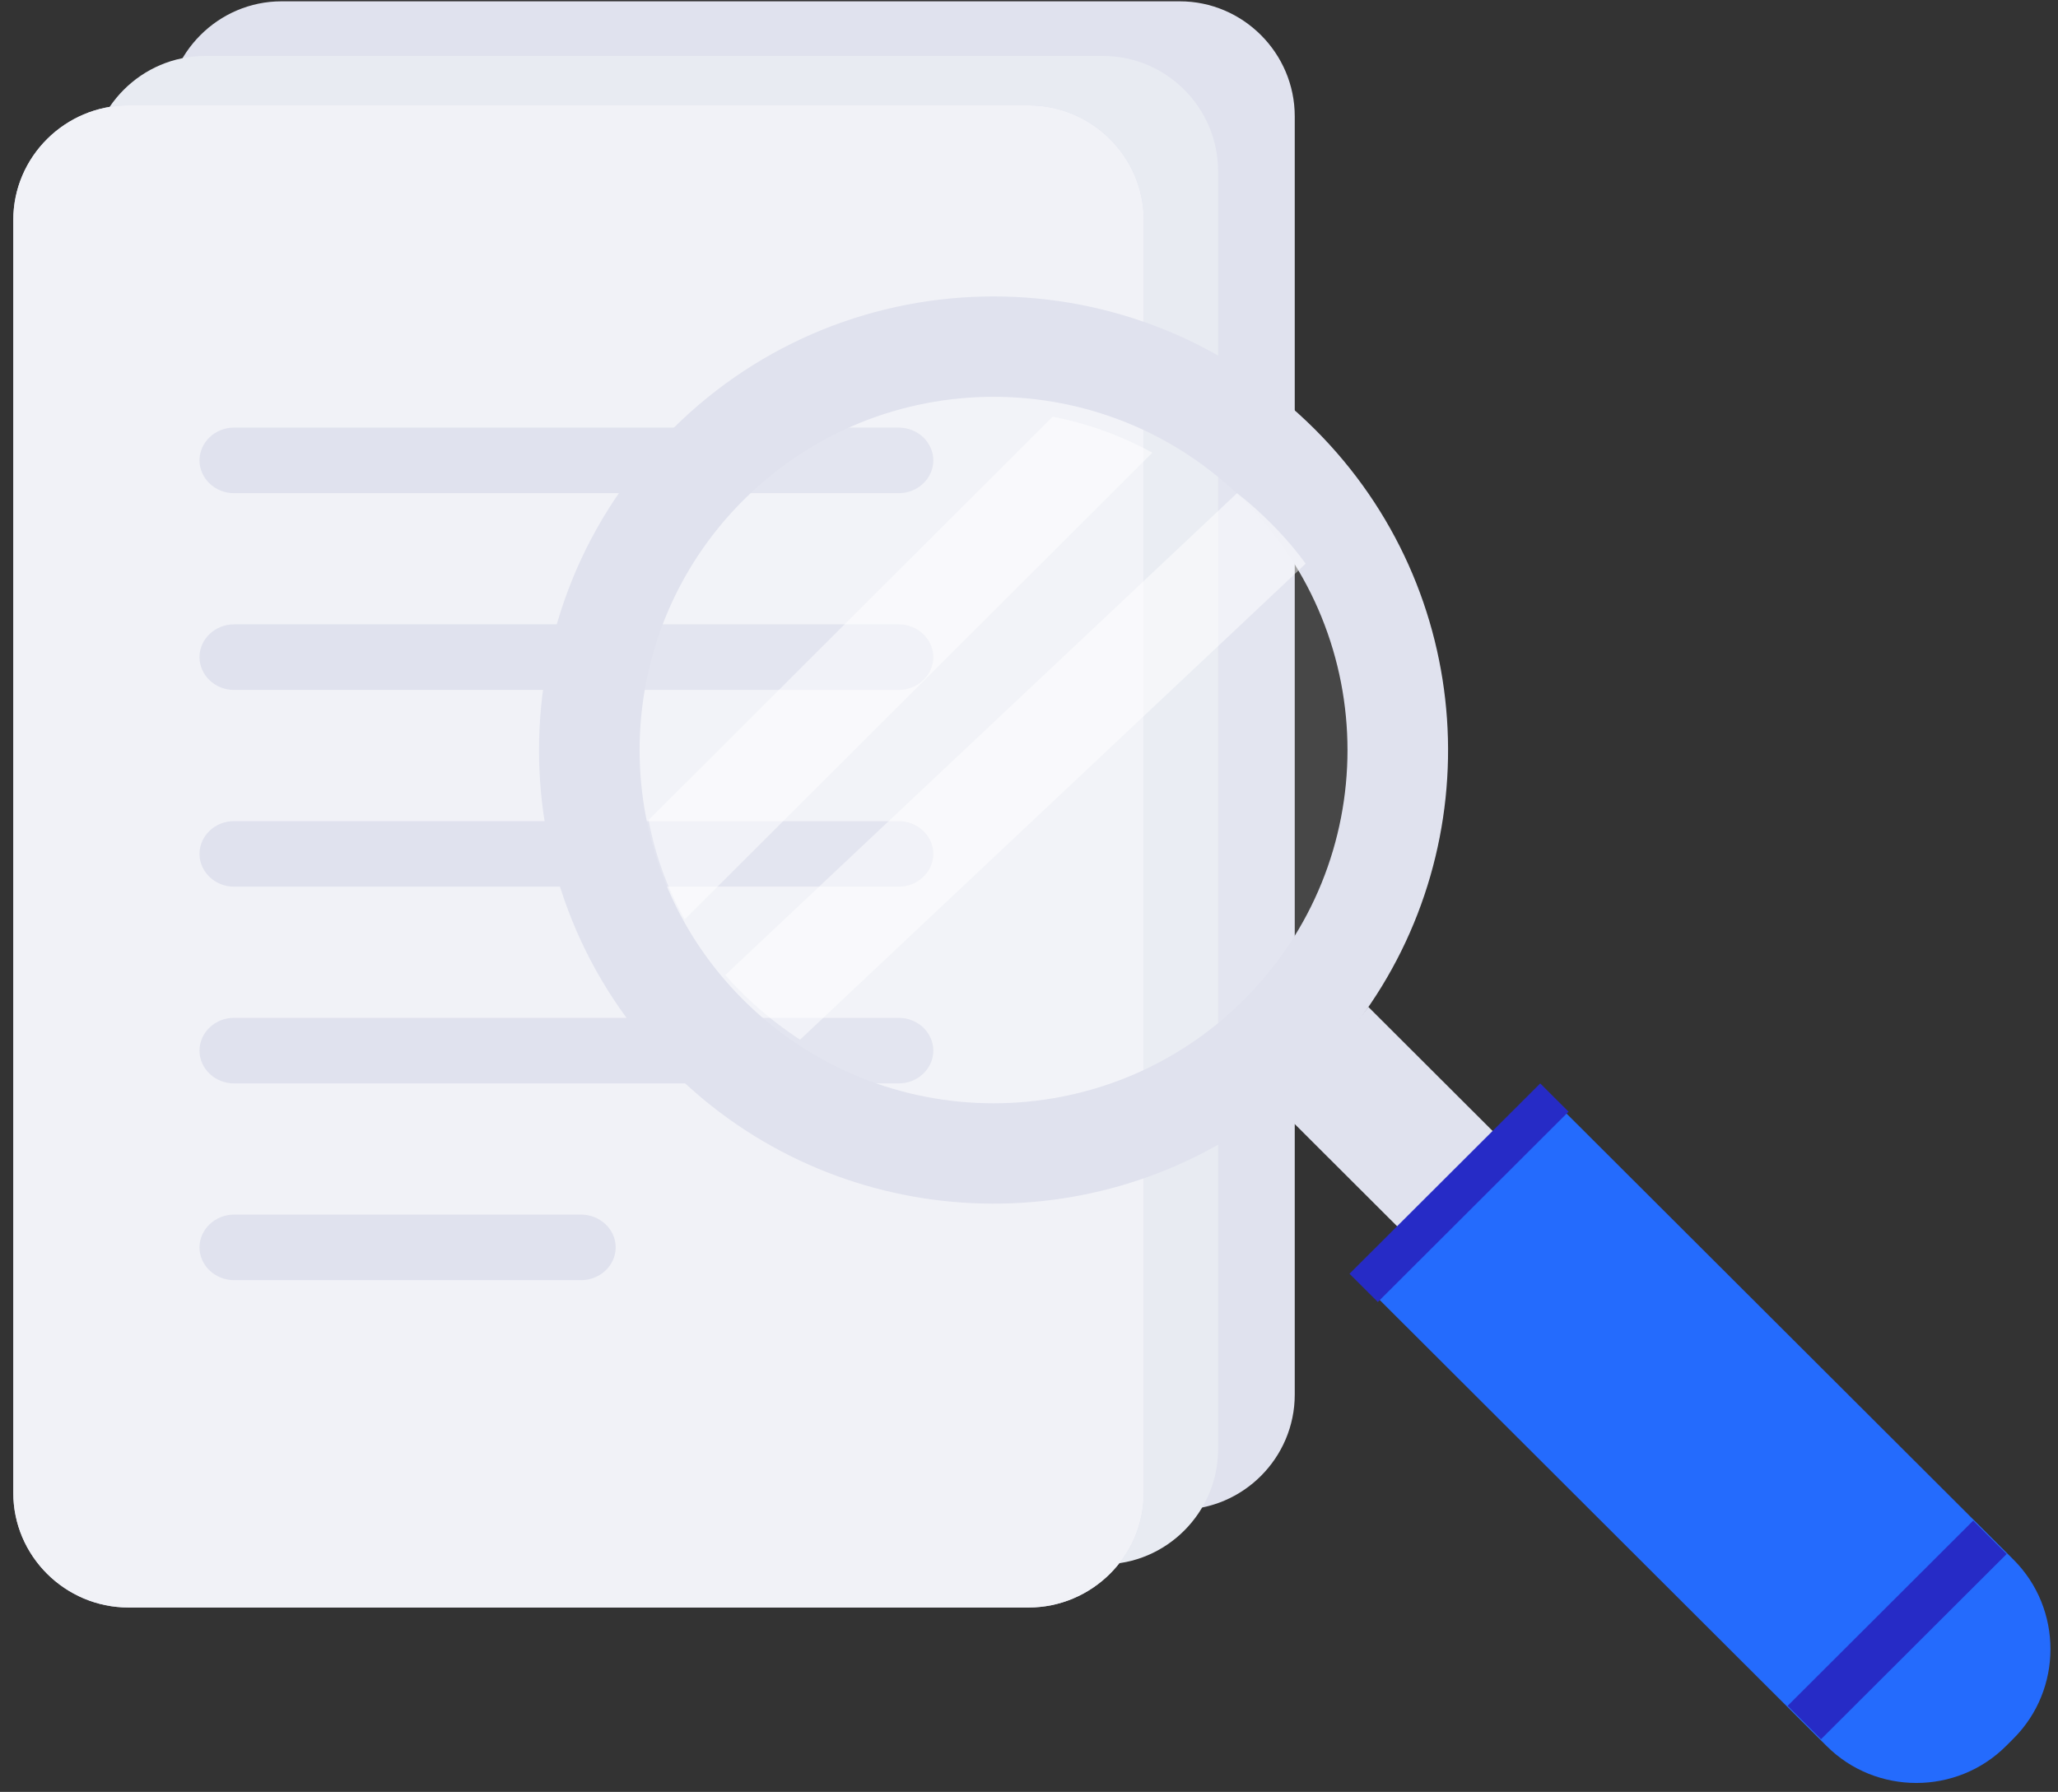 <svg width="147" height="128" viewBox="0 0 147 128" fill="none" xmlns="http://www.w3.org/2000/svg">
<rect x="0" y="0" width="147" height="128" fill="#333333" stroke="none"/>
<path fill-rule="evenodd" clip-rule="evenodd" d="M84.268 107.842H20.114C15.599 107.842 11.903 104.142 11.903 99.621V8.313C11.903 3.791 15.599 0.094 20.114 0.094H84.268C88.786 0.094 92.482 3.791 92.482 8.313V99.621C92.482 104.142 88.786 107.842 84.268 107.842Z" fill="#E0E2EE"/>
<path fill-rule="evenodd" clip-rule="evenodd" d="M78.792 111.746H14.638C10.123 111.746 6.427 108.046 6.427 103.525V12.217C6.427 7.696 10.123 3.998 14.638 3.998H78.792C83.309 3.998 87.005 7.696 87.005 12.217V103.525C87.005 108.046 83.309 111.746 78.792 111.746Z" fill="#E8EBF2"/>
<path fill-rule="evenodd" clip-rule="evenodd" d="M73.465 114.828H9.179C4.654 114.828 0.95 111.144 0.95 106.641V15.711C0.95 11.208 4.654 7.526 9.179 7.526H73.465C77.992 7.526 81.696 11.208 81.696 15.711V106.641C81.696 111.144 77.992 114.828 73.465 114.828Z" fill="#D8DBEA"/>
<path fill-rule="evenodd" clip-rule="evenodd" d="M73.465 114.828H9.179C4.654 114.828 0.95 111.144 0.95 106.641V15.711C0.95 11.208 4.654 7.526 9.179 7.526H73.465C77.992 7.526 81.696 11.208 81.696 15.711V106.641C81.696 111.144 77.992 114.828 73.465 114.828Z" fill="#F1F2F7"/>
<path fill-rule="evenodd" clip-rule="evenodd" d="M64.199 35.229H16.716C15.36 35.229 14.25 34.175 14.25 32.888C14.25 31.598 15.36 30.544 16.716 30.544H64.199C65.555 30.544 66.665 31.598 66.665 32.888C66.665 34.175 65.555 35.229 64.199 35.229Z" fill="#E0E2EE"/>
<path fill-rule="evenodd" clip-rule="evenodd" d="M64.199 49.283H16.716C15.36 49.283 14.25 48.229 14.25 46.942C14.25 45.652 15.36 44.599 16.716 44.599H64.199C65.555 44.599 66.665 45.652 66.665 46.942C66.665 48.229 65.555 49.283 64.199 49.283Z" fill="#E0E2EE"/>
<path fill-rule="evenodd" clip-rule="evenodd" d="M64.199 63.337H16.716C15.36 63.337 14.25 62.283 14.25 60.996C14.25 59.708 15.36 58.653 16.716 58.653H64.199C65.555 58.653 66.665 59.708 66.665 60.996C66.665 62.283 65.555 63.337 64.199 63.337Z" fill="#E0E2EE"/>
<path fill-rule="evenodd" clip-rule="evenodd" d="M64.199 77.391H16.716C15.36 77.391 14.25 76.338 14.25 75.05C14.25 73.761 15.36 72.707 16.716 72.707H64.199C65.555 72.707 66.665 73.761 66.665 75.05C66.665 76.338 65.555 77.391 64.199 77.391Z" fill="#E0E2EE"/>
<path fill-rule="evenodd" clip-rule="evenodd" d="M41.501 91.446H16.726C15.364 91.446 14.25 90.392 14.25 89.104C14.25 87.815 15.364 86.761 16.726 86.761H41.501C42.863 86.761 43.978 87.815 43.978 89.104C43.978 90.392 42.863 91.446 41.501 91.446Z" fill="#E0E2EE"/>
<path fill-rule="evenodd" clip-rule="evenodd" d="M91.507 73.282C82.013 82.757 67.314 83.825 56.642 76.51C55.278 75.559 53.98 74.49 52.77 73.282C52.147 72.662 51.559 72.022 51.006 71.349C49.899 70.004 48.929 68.57 48.135 67.088C46.735 64.584 45.784 61.928 45.264 59.182C43.588 50.572 46.094 41.304 52.77 34.645C59.461 27.965 68.749 25.48 77.378 27.137C80.127 27.671 82.791 28.621 85.3 30.002C86.787 30.812 88.204 31.78 89.554 32.884C90.227 33.435 90.868 34.023 91.49 34.645C92.702 35.853 93.789 37.146 94.725 38.509C102.057 49.156 100.984 63.825 91.507 73.282Z" fill="white" fill-opacity="0.1"/>
<path fill-rule="evenodd" clip-rule="evenodd" d="M88.851 71.416C78.973 81.277 62.965 81.275 53.085 71.416C43.218 61.569 43.218 45.59 53.097 35.731C62.965 25.883 78.973 25.883 88.84 35.731C98.718 45.59 98.718 61.569 88.851 71.416ZM93.92 30.666C81.241 18.011 60.694 18.011 48.015 30.666C35.338 43.319 35.327 63.838 48.004 76.492C59.544 88.006 77.631 89.044 90.352 79.591C91.595 78.666 92.791 77.63 93.933 76.492C95.073 75.353 96.111 74.159 97.036 72.918C106.508 60.22 105.458 42.181 93.92 30.666Z" fill="#E0E2EE"/>
<path fill-rule="evenodd" clip-rule="evenodd" d="M143.819 124.193L143.287 124.725C139.765 128.241 133.998 128.241 130.475 124.725L97.958 92.271L111.302 78.953L143.819 111.407C147.342 114.923 147.342 120.677 143.819 124.193Z" fill="#246BFD"/>
<path fill-rule="evenodd" clip-rule="evenodd" d="M97.737 71.926L107.345 81.516L100.524 88.323L90.917 78.733C92.185 77.789 93.404 76.731 94.57 75.571C95.733 74.41 96.793 73.192 97.737 71.926Z" fill="#E0E2EE"/>
<path fill-rule="evenodd" clip-rule="evenodd" d="M143.332 111.007L130.073 124.239L127.686 121.855L140.943 108.623L143.332 111.007Z" fill="#262BC6"/>
<path fill-rule="evenodd" clip-rule="evenodd" d="M112.039 79.411L98.417 93.007L96.393 90.988L110.015 77.392L112.039 79.411Z" fill="#262BC6"/>
<path fill-rule="evenodd" clip-rule="evenodd" d="M82.311 32.339L48.904 65.68C47.645 63.429 46.79 61.041 46.325 58.573L75.19 29.764C77.662 30.246 80.056 31.098 82.311 32.339Z" fill="white" fill-opacity="0.5"/>
<path fill-rule="evenodd" clip-rule="evenodd" d="M93.264 40.264L57.146 74.268C55.853 73.419 54.622 72.462 53.474 71.381C52.883 70.825 52.324 70.254 51.801 69.651L88.358 35.229C88.998 35.723 89.606 36.249 90.195 36.806C91.343 37.887 92.376 39.044 93.264 40.264Z" fill="white" fill-opacity="0.5"/>
</svg>
